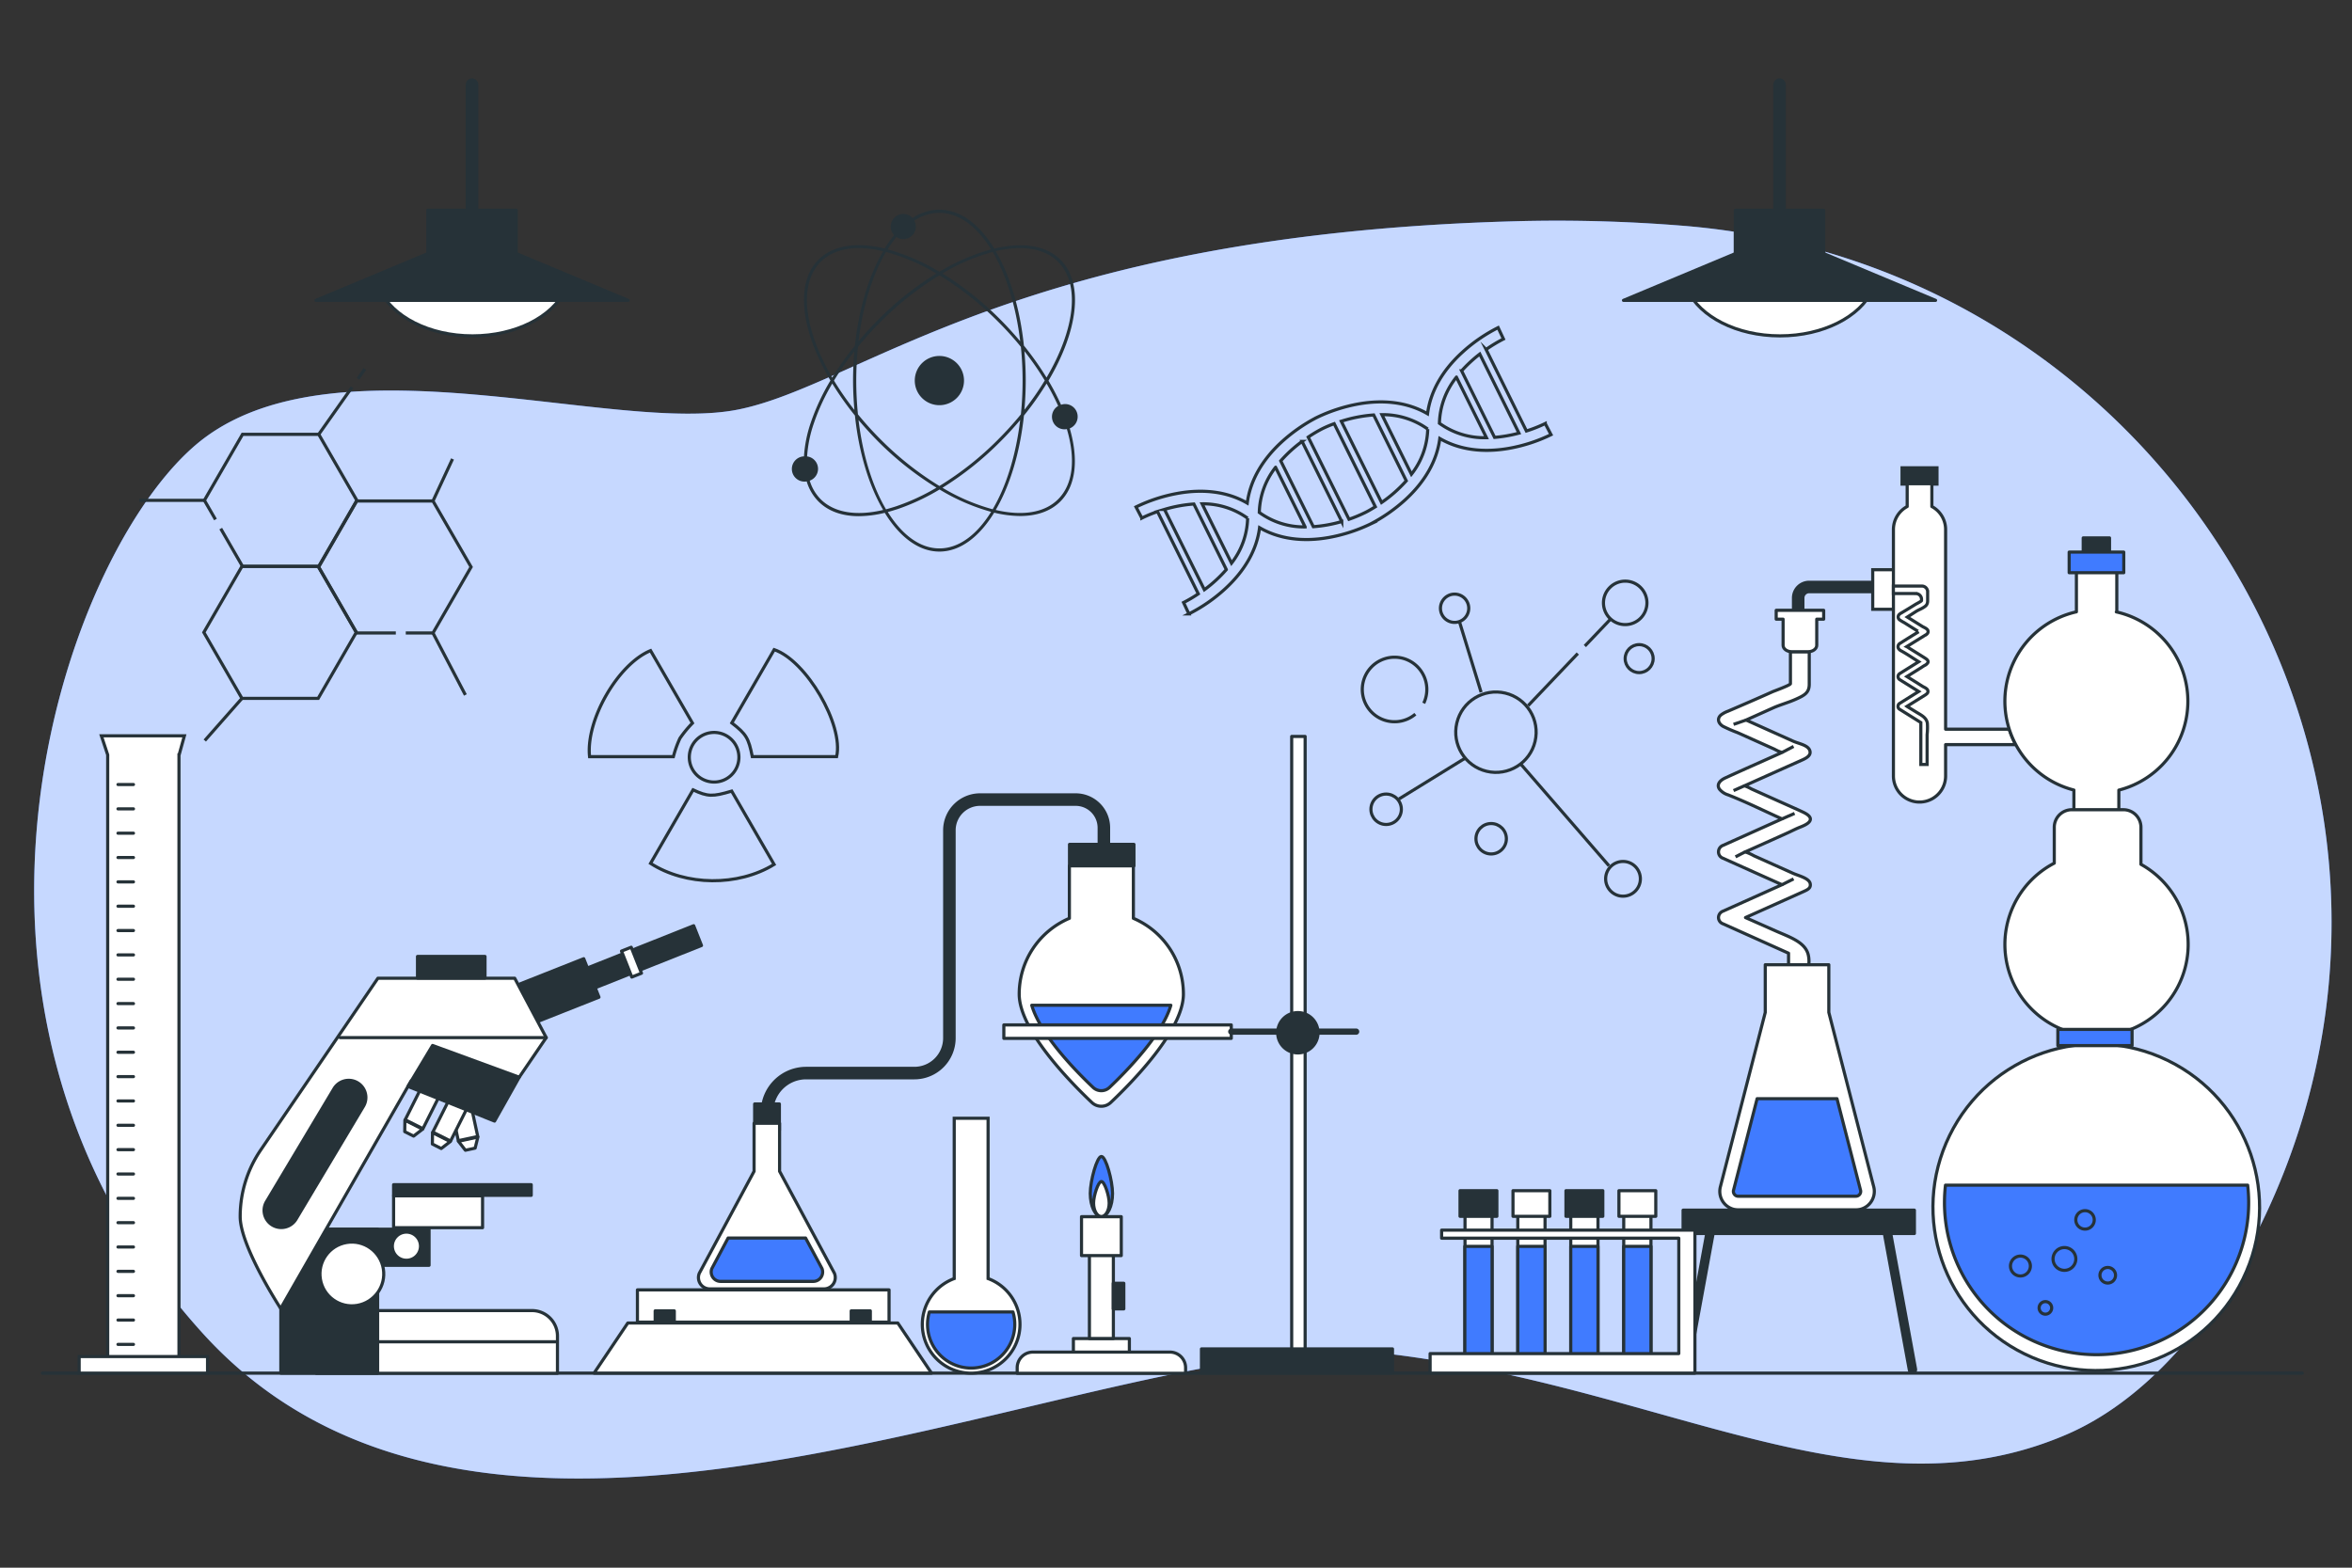 <svg xmlns="http://www.w3.org/2000/svg" viewBox="0 0 750 500"><rect x="0" y="0" width="750" height="500" fill="#333333" stroke="none"/><g id="freepik--background-simple--inject-7"><path d="M722.48,387.35C788.37,247,691.78,84.55,536.61,72a497.31,497.31,0,0,0-54.33-1.41c-157.58,4.45-207.87,52.27-247,60.05S109,107.26,65.41,139.51s-96.64,179.88-.82,285.67,290.39-4,378.61,6.67S594,485.37,658.87,457.57C683.17,447.14,705.91,422.64,722.48,387.35Z" style="fill:#407BFF"></path><path d="M722.48,387.35C788.37,247,691.78,84.55,536.61,72a497.31,497.31,0,0,0-54.33-1.41c-157.58,4.45-207.87,52.27-247,60.05S109,107.26,65.41,139.51s-96.64,179.88-.82,285.67,290.39-4,378.61,6.67S594,485.37,658.87,457.57C683.17,447.14,705.91,422.64,722.48,387.35Z" style="fill:#fff;opacity:0.7"></path></g><g id="freepik--Table--inject-7"><line x1="13.52" y1="437.95" x2="734.16" y2="437.95" style="fill:none;stroke:#263238;stroke-linecap:round;stroke-linejoin:round"></line></g><g id="freepik--Fire--inject-7"><rect x="342.28" y="426.91" width="17.85" height="4.61" style="fill:#fff;stroke:#263238;stroke-linecap:round;stroke-linejoin:round"></rect><rect x="347.39" y="389.48" width="7.64" height="37.43" style="fill:#fff;stroke:#263238;stroke-linecap:round;stroke-linejoin:round"></rect><rect x="344.87" y="388.05" width="12.68" height="12.41" style="fill:#fff;stroke:#263238;stroke-linecap:round;stroke-linejoin:round"></rect><path d="M329.36,431.24h43.7a5,5,0,0,1,5,5V438a0,0,0,0,1,0,0h-53.7a0,0,0,0,1,0,0v-1.71A5,5,0,0,1,329.36,431.24Z" style="fill:#fff;stroke:#263238;stroke-linecap:round;stroke-linejoin:round"></path><path d="M354.76,380.64c0,4.07-1.59,7.36-3.55,7.36s-3.55-3.29-3.55-7.36,2.13-11.8,3.55-11.8S354.76,376.57,354.76,380.64Z" style="fill:#407BFF;stroke:#263238;stroke-linecap:round;stroke-linejoin:round"></path><path d="M353.69,383.71c0,2.37-1.11,4.29-2.48,4.29s-2.49-1.92-2.49-4.29,1.49-6.88,2.49-6.88S353.69,381.34,353.69,383.71Z" style="fill:#fff;stroke:#263238;stroke-linecap:round;stroke-linejoin:round"></path><rect x="354.99" y="409.29" width="3.37" height="8.16" style="fill:#263238;stroke:#263238;stroke-linecap:round;stroke-linejoin:round"></rect></g><g id="freepik--Microscope--inject-7"><polygon points="151.51 366.19 148.41 366.86 146.18 364 152.38 362.66 151.51 366.19" style="fill:#fff;stroke:#263238;stroke-linecap:round;stroke-linejoin:round"></polygon><rect x="144.49" y="348.33" width="6.34" height="14.99" transform="translate(-71.63 39.08) rotate(-12.16)" style="fill:#fff;stroke:#263238;stroke-linecap:round;stroke-linejoin:round"></rect><polygon points="140.7 366.31 137.87 364.88 137.92 361.25 143.59 364.09 140.7 366.31" style="fill:#fff;stroke:#263238;stroke-linecap:round;stroke-linejoin:round"></polygon><rect x="141.02" y="348.31" width="6.34" height="14.99" transform="translate(174.93 -26.88) rotate(26.65)" style="fill:#fff;stroke:#263238;stroke-linecap:round;stroke-linejoin:round"></rect><polygon points="131.89 362.35 129.06 360.93 129.11 357.29 134.78 360.13 131.89 362.35" style="fill:#fff;stroke:#263238;stroke-linecap:round;stroke-linejoin:round"></polygon><rect x="132.21" y="344.36" width="6.34" height="14.99" transform="translate(172.22 -23.34) rotate(26.65)" style="fill:#fff;stroke:#263238;stroke-linecap:round;stroke-linejoin:round"></rect><rect x="89.55" y="392.04" width="47.27" height="11.51" style="fill:#263238;stroke:#263238;stroke-linecap:round;stroke-linejoin:round"></rect><path d="M100.87,418h68.76a8.13,8.13,0,0,1,8.13,8.13V438a0,0,0,0,1,0,0H100.87a0,0,0,0,1,0,0V418A0,0,0,0,1,100.87,418Z" style="fill:#fff;stroke:#263238;stroke-linecap:round;stroke-linejoin:round"></path><line x1="177.15" y1="427.95" x2="120.58" y2="427.95" style="fill:none;stroke:#263238;stroke-linecap:round;stroke-linejoin:round"></line><rect x="89.55" y="392.04" width="30.87" height="45.91" style="fill:#263238;stroke:#263238;stroke-linecap:round;stroke-linejoin:round"></rect><polygon points="223.69 301.56 163.71 325.41 161.22 319.1 221.19 295.25 223.69 301.56" style="fill:#263238;stroke:#263238;stroke-linecap:round;stroke-linejoin:round"></polygon><rect x="199.73" y="302.39" width="3.33" height="8.91" transform="translate(-98.8 95.66) rotate(-21.59)" style="fill:#fff;stroke:#263238;stroke-linecap:round;stroke-linejoin:round"></rect><rect x="161.48" y="310.49" width="28.06" height="13.2" transform="translate(-104.39 86.86) rotate(-21.6)" style="fill:#263238;stroke:#263238;stroke-linecap:round;stroke-linejoin:round"></rect><path d="M174.18,330.94l-8.61,12.63-34.45,1.14L89.5,417.33s-12.91-19.8-12.91-29.27v-.29a37.63,37.63,0,0,1,6.6-21.07L120.5,312h43.63Z" style="fill:#fff;stroke:#263238;stroke-linecap:round;stroke-linejoin:round"></path><line x1="174.18" y1="330.94" x2="108.45" y2="330.94" style="fill:none;stroke:#263238;stroke-linecap:round;stroke-linejoin:round"></line><rect x="133.13" y="305.05" width="21.53" height="6.89" style="fill:#263238;stroke:#263238;stroke-linecap:round;stroke-linejoin:round"></rect><path d="M89.69,391.51a5.47,5.47,0,0,1-4.7-8.28l21.51-36a5.47,5.47,0,1,1,9.4,5.61l-21.5,36A5.48,5.48,0,0,1,89.69,391.51Z" style="fill:#263238;stroke:#263238;stroke-linecap:round;stroke-linejoin:round"></path><polygon points="165.57 343.57 157.7 357.56 130.09 346.51 137.94 333.44 165.57 343.57" style="fill:#263238;stroke:#263238;stroke-linecap:round;stroke-linejoin:round"></polygon><rect x="125.51" y="377.85" width="43.89" height="3.39" style="fill:#263238;stroke:#263238;stroke-linecap:round;stroke-linejoin:round"></rect><rect x="125.51" y="381.39" width="28.37" height="10.17" style="fill:#fff;stroke:#263238;stroke-linecap:round;stroke-linejoin:round"></rect><circle cx="112.22" cy="406.31" r="10.17" transform="translate(-65.61 24.13) rotate(-9.51)" style="fill:#fff;stroke:#263238;stroke-linecap:round;stroke-linejoin:round"></circle><path d="M134.09,397.45a4.49,4.49,0,1,0-4.49,4.5A4.49,4.49,0,0,0,134.09,397.45Z" style="fill:#fff;stroke:#263238;stroke-linecap:round;stroke-linejoin:round"></path></g><g id="freepik--flasks-2--inject-7"><path d="M573.4,194.51v-3.79a3.51,3.51,0,0,1,3.51-3.51h25" style="fill:none;stroke:#263238;stroke-miterlimit:10;stroke-width:4px"></path><path d="M548.26,251.65a5.65,5.65,0,0,0,2.77,1.86c5.88,2.3,11.5,5.11,17.21,7.67l-18.79,8.44a2.2,2.2,0,0,0-1.45,1.9,2.14,2.14,0,0,0,1.43,2.21l18.81,8.44-18.79,8.43a2.22,2.22,0,0,0-1.45,1.86,2.13,2.13,0,0,0,1.43,2.18l20.9,9.38v29.56h6v-21c0-2.71.95-5.43.26-8.13-1-4-6-5.61-10.17-7.45l-9.51-4.21-.31-.14,18.27-8.19c1.4-.63,2.65-1.12,2.37-2.61-.34-1.79-3.75-2.52-5.52-3.33l-6.26-2.81-6.16-2.76a16.46,16.46,0,0,0-2.77-1.25l7.5-3.36,5.87-2.64c1.3-.58,2.54-1.25,3.87-1.79,1.13-.45,2.73-1.07,3.31-2,.78-1.25-.79-2.24-2.05-2.85-1.72-.82-3.52-1.6-5.27-2.39l-6-2.68-5.28-2.37a13.32,13.32,0,0,0-2.2-1q9.2-4.12,18.42-8.24l.16-.07c1.5-.69,2.75-1.56,2.22-3-.64-1.69-3.48-2.11-5.26-2.91l-5.75-2.58-9.17-4.12-.11-.05,8.8-3.95c2.31-1,4.79-1.66,7.11-2.71,2.6-1.17,4.23-2,4.23-4.73V207.83h-6v10.23c0,.47-5.19,2.33-5.74,2.58-4.69,2.11-9.43,4.15-14.18,6.19a8.49,8.49,0,0,0-2.21,1.19c-1.37,1.16-.89,2.72.64,3.64a47.75,47.75,0,0,0,4.61,2l6.2,2.78,5.6,2.51a14,14,0,0,0,2.36,1.06c-6,2.71-12.08,5.36-18.07,8.11C548.5,248.88,547.32,250.15,548.26,251.65Z" style="fill:#fff;stroke:#263238;stroke-linecap:round;stroke-linejoin:round"></path><line x1="556.82" y1="229.64" x2="552.79" y2="231.03" style="fill:none;stroke:#263238;stroke-miterlimit:10"></line><line x1="568.24" y1="240" x2="571.93" y2="238.07" style="fill:none;stroke:#263238;stroke-miterlimit:10"></line><line x1="556.31" y1="250.59" x2="552.79" y2="252.15" style="fill:none;stroke:#263238;stroke-miterlimit:10"></line><line x1="568.24" y1="261.18" x2="572.25" y2="259.43" style="fill:none;stroke:#263238;stroke-miterlimit:10"></line><line x1="556.53" y1="271.67" x2="553.41" y2="273.28" style="fill:none;stroke:#263238;stroke-miterlimit:10"></line><line x1="568.24" y1="282.17" x2="571.93" y2="280.32" style="fill:none;stroke:#263238;stroke-miterlimit:10"></line><path d="M581.53,194.65H566.39v2.83h2.2v8.33c0,1.13,1.23,2.05,2.74,2.05h5.25c1.51,0,2.74-.92,2.74-2.05v-8.33h2.21Z" style="fill:#fff;stroke:#263238;stroke-linecap:round;stroke-linejoin:round"></path><rect x="606.52" y="149.2" width="11.14" height="5.2" style="fill:#263238;stroke:#263238;stroke-miterlimit:10"></rect><rect x="597.17" y="181.71" width="7.31" height="12.62" style="fill:#fff;stroke:#263238;stroke-miterlimit:10"></rect><path d="M640.69,232.57H620.41V168.88a8.32,8.32,0,0,0-4.38-7.33v-7.28h-7.87v7.28a8.33,8.33,0,0,0-4.39,7.33v78.61a8.32,8.32,0,1,0,16.64,0v-10h22.37A29.11,29.11,0,0,1,640.69,232.57Z" style="fill:#fff;stroke:#263238;stroke-linecap:round;stroke-linejoin:round"></path><path d="M614.77,220.37c-.11-.81-1.22-1.14-1.79-1.51l-2-1.27-2.9-1.81h0l2.44-1.52,1.91-1.2c.42-.26.82-.56,1.26-.8a2.44,2.44,0,0,0,1.07-.92c.25-.56-.26-1-.67-1.28s-1.14-.73-1.71-1.09l-1.94-1.21-1.71-1.07a4.05,4.05,0,0,0-.72-.45l6-3.72.06,0c.49-.32.89-.71.72-1.35s-1.13-1-1.71-1.32l-1.87-1.17-3-1.88h0L611,195c.75-.47,1.55-.75,2.3-1.22s1.38-.89,1.38-2.14v-2.89a1.83,1.83,0,0,0-1.83-1.83h-9.09v2.39h7.14a1.83,1.83,0,0,1,1.83,1.83v.41c0,.21-1.69,1.06-1.86,1.17q-2.29,1.43-4.61,2.8a2.72,2.72,0,0,0-.72.54,1.13,1.13,0,0,0,.21,1.64,14,14,0,0,0,1.49.9l2,1.26,1.82,1.14c.06,0,.7.52.77.48-2,1.22-3.93,2.42-5.87,3.66a1.25,1.25,0,0,0-.63,1.6,2,2,0,0,0,.9.84c1.92,1.05,3.74,2.32,5.6,3.47l-6.11,3.82a1.15,1.15,0,0,0,0,1.86l6.11,3.81-6.11,3.82a1,1,0,0,0-.47.84,1,1,0,0,0,.47,1l6.79,4.25v13.37h2v-9.52a20.46,20.46,0,0,0,.08-3.67c-.32-1.79-1.95-2.54-3.3-3.37l-3.09-1.9-.1-.07,5.93-3.7C614.46,221.26,614.86,221,614.77,220.37Z" style="fill:#fff;stroke:#263238;stroke-miterlimit:10"></path><rect x="664.29" y="171.56" width="8.39" height="19.47" style="fill:#263238;stroke:#263238;stroke-linecap:round;stroke-linejoin:round"></rect><path d="M675,195.14V180.2H662.12v14.94a29.23,29.23,0,0,0-.8,56.84v12.36a3,3,0,0,0,3,3.05h8.33a3.06,3.06,0,0,0,3-3.05V252a29.23,29.23,0,0,0-.8-56.84Z" style="fill:#fff;stroke:#263238;stroke-linecap:round;stroke-linejoin:round"></path><rect x="659.81" y="176.09" width="17.41" height="6.57" style="fill:#407BFF;stroke:#263238;stroke-linecap:round;stroke-linejoin:round"></rect><path d="M597.49,378.51,583.17,322.9V307.7H562.9v15.2l-14.31,55.61a5.9,5.9,0,0,0,5.71,7.37h37.48A5.9,5.9,0,0,0,597.49,378.51Z" style="fill:#fff;stroke:#263238;stroke-linecap:round;stroke-linejoin:round"></path><path d="M585.77,350.41H560.31l-7.52,29.18a1.52,1.52,0,0,0,.28,1.34,1.5,1.5,0,0,0,1.23.6h37.48a1.54,1.54,0,0,0,1.5-1.94Z" style="fill:#407BFF;stroke:#263238;stroke-linecap:round;stroke-linejoin:round"></path><rect x="536.7" y="385.97" width="73.76" height="7.44" style="fill:#263238;stroke:#263238;stroke-linecap:round;stroke-linejoin:round"></rect><line x1="545.38" y1="392.78" x2="537.32" y2="436.8" style="fill:none;stroke:#263238;stroke-linecap:round;stroke-linejoin:round;stroke-width:3px"></line><line x1="601.78" y1="392.78" x2="609.84" y2="436.8" style="fill:none;stroke:#263238;stroke-linecap:round;stroke-linejoin:round;stroke-width:3px"></line><path d="M682.7,275.67V263.86a5.61,5.61,0,0,0-5.61-5.61H660.67a5.61,5.61,0,0,0-5.61,5.61V275.3a29.22,29.22,0,1,0,27.64.37Z" style="fill:#fff;stroke:#263238;stroke-linecap:round;stroke-linejoin:round"></path><circle cx="668.44" cy="385.01" r="52.07" transform="translate(28.93 816.38) rotate(-63.94)" style="fill:#fff;stroke:#263238;stroke-linecap:round;stroke-linejoin:round"></circle><rect x="656.2" y="328.32" width="23.67" height="5.17" style="fill:#407BFF;stroke:#263238;stroke-linecap:round;stroke-linejoin:round"></rect><path d="M620.37,378a48.5,48.5,0,1,0,96.36,0Z" style="fill:#407BFF;stroke:#263238;stroke-linecap:round;stroke-linejoin:round"></path><path d="M661.93,401.52a3.63,3.63,0,1,1-3.63-3.62A3.64,3.64,0,0,1,661.93,401.52Z" style="fill:none;stroke:#263238;stroke-miterlimit:10"></path><path d="M647.44,403.79a3.17,3.17,0,1,1-3.17-3.17A3.17,3.17,0,0,1,647.44,403.79Z" style="fill:none;stroke:#263238;stroke-miterlimit:10"></path><path d="M667.81,389.07a2.94,2.94,0,1,1-2.94-2.94A2.94,2.94,0,0,1,667.81,389.07Z" style="fill:none;stroke:#263238;stroke-miterlimit:10"></path><circle cx="672.11" cy="406.73" r="2.49" style="fill:none;stroke:#263238;stroke-miterlimit:10"></circle><path d="M654.23,417.14a2,2,0,1,1-2-2A2,2,0,0,1,654.23,417.14Z" style="fill:none;stroke:#263238;stroke-miterlimit:10"></path></g><g id="freepik--flasks-1--inject-7"><rect x="217.78" y="420.58" width="6.42" height="4.19" style="fill:#fff;stroke:#263238;stroke-linecap:round;stroke-linejoin:round"></rect><polygon points="297.05 437.95 189.43 437.95 200.19 421.96 286.29 421.96 297.05 437.95" style="fill:#fff;stroke:#263238;stroke-linecap:round;stroke-linejoin:round"></polygon><rect x="203.26" y="411.39" width="80.24" height="10.3" style="fill:#fff;stroke:#263238;stroke-linecap:round;stroke-linejoin:round"></rect><rect x="208.92" y="418.09" width="6.1" height="3.7" style="fill:#263238;stroke:#263238;stroke-linecap:round;stroke-linejoin:round"></rect><rect x="271.43" y="418.09" width="6.1" height="3.7" style="fill:#263238;stroke:#263238;stroke-linecap:round;stroke-linejoin:round"></rect><rect x="243.46" y="402.84" width="6.23" height="4.07" style="fill:#fff;stroke:#263238;stroke-linecap:round;stroke-linejoin:round"></rect><rect x="240.64" y="352.1" width="7.89" height="8.38" style="fill:#263238;stroke:#263238;stroke-linecap:round;stroke-linejoin:round"></rect><path d="M266.07,406.08l-17.48-32.51V358.26h-8.13v15.31L223,406.08a3.61,3.61,0,0,0,3.32,5h36.46A3.61,3.61,0,0,0,266.07,406.08Z" style="fill:#fff;stroke:#263238;stroke-linecap:round;stroke-linejoin:round"></path><path d="M256.88,394.85h-24.7L227,404.58a3,3,0,0,0,2.7,4.11H259.4a3,3,0,0,0,2.71-4.11Z" style="fill:#407BFF;stroke:#263238;stroke-linecap:round;stroke-linejoin:round"></path><rect x="341.04" y="269.31" width="20.55" height="6.84" style="fill:#263238;stroke:#263238;stroke-linecap:round;stroke-linejoin:round"></rect><path d="M361.41,292.89V276.15H341v16.74a26.25,26.25,0,0,0-16,24.19c0,11.43,16.3,28.05,23.18,34.56a4.38,4.38,0,0,0,6,0c6.89-6.51,23.18-23.13,23.18-34.56A26.25,26.25,0,0,0,361.41,292.89Z" style="fill:#fff;stroke:#263238;stroke-linecap:round;stroke-linejoin:round"></path><path d="M329,320.62c2.78,9.52,14.31,21.24,19.56,26.2a3.81,3.81,0,0,0,5.24,0c5.25-5,16.79-16.68,19.56-26.2Z" style="fill:#407BFF;stroke:#263238;stroke-linecap:round;stroke-linejoin:round"></path><rect x="320.1" y="326.89" width="72.53" height="4.29" style="fill:#fff;stroke:#263238;stroke-linecap:round;stroke-linejoin:round"></rect><rect x="315.92" y="330.86" width="196.24" height="4.29" transform="translate(747.04 -81.04) rotate(90)" style="fill:#fff;stroke:#263238;stroke-linecap:round;stroke-linejoin:round"></rect><line x1="392.63" y1="329.03" x2="432.44" y2="329.03" style="fill:none;stroke:#263238;stroke-linecap:round;stroke-linejoin:round;stroke-width:2px"></line><path d="M420.29,329.39a6.43,6.43,0,1,0-6.43,6.43A6.43,6.43,0,0,0,420.29,329.39Z" style="fill:#263238;stroke:#263238;stroke-linecap:round;stroke-linejoin:round"></path><rect x="383.12" y="430.22" width="60.91" height="7.73" style="fill:#263238;stroke:#263238;stroke-linecap:round;stroke-linejoin:round"></rect><path d="M244.59,356.29v-1.57a12.47,12.47,0,0,1,12.47-12.47h34.51a11.17,11.17,0,0,0,11.17-11.17V264.81a9.79,9.79,0,0,1,9.8-9.79H343a9,9,0,0,1,9,9v8.7" style="fill:none;stroke:#263238;stroke-linecap:round;stroke-linejoin:round;stroke-width:4px"></path><path d="M315.08,407.79V356.66h-10.8v51.13a15.57,15.57,0,1,0,10.8,0Z" style="fill:#fff;stroke:#263238;stroke-miterlimit:10"></path><path d="M296.35,418.44a13.91,13.91,0,1,0,26.66,0Z" style="fill:#407BFF;stroke:#263238;stroke-linecap:round;stroke-linejoin:round"></path></g><g id="freepik--test-tubes--inject-7"><path d="M467.1,381h8.68a0,0,0,0,1,0,0v50.65a4,4,0,0,1-4,4h-.62a4,4,0,0,1-4-4V381A0,0,0,0,1,467.1,381Z" style="fill:#fff;stroke:#263238;stroke-linecap:round;stroke-linejoin:round"></path><path d="M467.1,397.52v33.86a4.35,4.35,0,0,0,8.69,0V397.52Z" style="fill:#407BFF;stroke:#263238;stroke-linecap:round;stroke-linejoin:round"></path><rect x="465.57" y="379.76" width="11.75" height="8.17" style="fill:#263238;stroke:#263238;stroke-linecap:round;stroke-linejoin:round"></rect><path d="M488.33,435.72h0a4.34,4.34,0,0,1-4.34-4.34V381h8.69v50.34A4.34,4.34,0,0,1,488.33,435.72Z" style="fill:#fff;stroke:#263238;stroke-linecap:round;stroke-linejoin:round"></path><path d="M484,397.52v33.86a4.35,4.35,0,0,0,8.69,0V397.52Z" style="fill:#407BFF;stroke:#263238;stroke-linecap:round;stroke-linejoin:round"></path><rect x="482.46" y="379.76" width="11.75" height="8.17" style="fill:#fff;stroke:#263238;stroke-linecap:round;stroke-linejoin:round"></rect><path d="M505.22,435.72h0a4.34,4.34,0,0,1-4.34-4.34V381h8.68v50.34A4.34,4.34,0,0,1,505.22,435.72Z" style="fill:#fff;stroke:#263238;stroke-linecap:round;stroke-linejoin:round"></path><path d="M500.88,397.52v33.86a4.34,4.34,0,0,0,4.34,4.34h0a4.34,4.34,0,0,0,4.34-4.34V397.52Z" style="fill:#407BFF;stroke:#263238;stroke-linecap:round;stroke-linejoin:round"></path><rect x="499.35" y="379.76" width="11.75" height="8.17" style="fill:#263238;stroke:#263238;stroke-linecap:round;stroke-linejoin:round"></rect><path d="M522.11,435.72h0a4.34,4.34,0,0,1-4.34-4.34V381h8.68v50.34A4.34,4.34,0,0,1,522.11,435.72Z" style="fill:#fff;stroke:#263238;stroke-linecap:round;stroke-linejoin:round"></path><path d="M517.77,397.52v33.86a4.34,4.34,0,0,0,8.68,0V397.52Z" style="fill:#407BFF;stroke:#263238;stroke-linecap:round;stroke-linejoin:round"></path><rect x="516.24" y="379.76" width="11.75" height="8.17" style="fill:#fff;stroke:#263238;stroke-linecap:round;stroke-linejoin:round"></rect><polygon points="535.33 392.34 459.7 392.34 459.7 394.91 535.33 394.91 535.33 431.71 456.03 431.71 456.03 437.95 540.47 437.95 540.47 436.49 540.47 431.71 540.47 394.91 540.47 392.34 535.33 392.34" style="fill:#fff;stroke:#263238;stroke-linecap:round;stroke-linejoin:round"></polygon></g><g id="freepik--Tube--inject-7"><polygon points="58.8 234.68 45.56 234.68 32.33 234.68 34.34 240.75 34.34 437.37 57.07 437.37 57.07 240.66 57.15 240.63 58.8 234.68" style="fill:#fff;stroke:#263238;stroke-miterlimit:10"></polygon><rect x="25.24" y="432.66" width="40.94" height="5.29" style="fill:#fff;stroke:#263238;stroke-miterlimit:10"></rect><line x1="37.62" y1="250.21" x2="42.56" y2="250.21" style="fill:none;stroke:#263238;stroke-linecap:round;stroke-linejoin:round"></line><line x1="37.62" y1="257.98" x2="42.56" y2="257.98" style="fill:none;stroke:#263238;stroke-linecap:round;stroke-linejoin:round"></line><line x1="37.62" y1="265.74" x2="42.56" y2="265.74" style="fill:none;stroke:#263238;stroke-linecap:round;stroke-linejoin:round"></line><line x1="37.62" y1="273.5" x2="42.56" y2="273.5" style="fill:none;stroke:#263238;stroke-linecap:round;stroke-linejoin:round"></line><line x1="37.62" y1="281.27" x2="42.56" y2="281.27" style="fill:none;stroke:#263238;stroke-linecap:round;stroke-linejoin:round"></line><line x1="37.62" y1="289.03" x2="42.56" y2="289.03" style="fill:none;stroke:#263238;stroke-linecap:round;stroke-linejoin:round"></line><line x1="37.62" y1="296.79" x2="42.56" y2="296.79" style="fill:none;stroke:#263238;stroke-linecap:round;stroke-linejoin:round"></line><line x1="37.62" y1="304.56" x2="42.56" y2="304.56" style="fill:none;stroke:#263238;stroke-linecap:round;stroke-linejoin:round"></line><line x1="37.62" y1="312.32" x2="42.56" y2="312.32" style="fill:none;stroke:#263238;stroke-linecap:round;stroke-linejoin:round"></line><line x1="37.62" y1="320.09" x2="42.56" y2="320.09" style="fill:none;stroke:#263238;stroke-linecap:round;stroke-linejoin:round"></line><line x1="37.62" y1="327.85" x2="42.56" y2="327.85" style="fill:none;stroke:#263238;stroke-linecap:round;stroke-linejoin:round"></line><line x1="37.62" y1="335.61" x2="42.56" y2="335.61" style="fill:none;stroke:#263238;stroke-linecap:round;stroke-linejoin:round"></line><line x1="37.62" y1="343.38" x2="42.56" y2="343.38" style="fill:none;stroke:#263238;stroke-linecap:round;stroke-linejoin:round"></line><line x1="37.62" y1="351.14" x2="42.56" y2="351.14" style="fill:none;stroke:#263238;stroke-linecap:round;stroke-linejoin:round"></line><line x1="37.62" y1="358.9" x2="42.56" y2="358.9" style="fill:none;stroke:#263238;stroke-linecap:round;stroke-linejoin:round"></line><line x1="37.62" y1="366.67" x2="42.56" y2="366.67" style="fill:none;stroke:#263238;stroke-linecap:round;stroke-linejoin:round"></line><line x1="37.62" y1="374.43" x2="42.56" y2="374.43" style="fill:none;stroke:#263238;stroke-linecap:round;stroke-linejoin:round"></line><line x1="37.62" y1="382.2" x2="42.56" y2="382.2" style="fill:none;stroke:#263238;stroke-linecap:round;stroke-linejoin:round"></line><line x1="37.62" y1="389.96" x2="42.56" y2="389.96" style="fill:none;stroke:#263238;stroke-linecap:round;stroke-linejoin:round"></line><line x1="37.62" y1="397.72" x2="42.56" y2="397.72" style="fill:none;stroke:#263238;stroke-linecap:round;stroke-linejoin:round"></line><line x1="37.62" y1="405.49" x2="42.56" y2="405.49" style="fill:none;stroke:#263238;stroke-linecap:round;stroke-linejoin:round"></line><line x1="37.62" y1="413.25" x2="42.56" y2="413.25" style="fill:none;stroke:#263238;stroke-linecap:round;stroke-linejoin:round"></line><line x1="37.62" y1="421.02" x2="42.56" y2="421.02" style="fill:none;stroke:#263238;stroke-linecap:round;stroke-linejoin:round"></line><line x1="37.62" y1="428.78" x2="42.56" y2="428.78" style="fill:none;stroke:#263238;stroke-linecap:round;stroke-linejoin:round"></line></g><g id="freepik--Elements--inject-7"><polyline points="70.39 168.6 77.33 180.63 101.64 180.63 113.79 159.58 101.64 138.53 77.33 138.53 65.18 159.58 68.71 165.69" style="fill:none;stroke:#263238;stroke-miterlimit:10"></polyline><polyline points="129.39 201.89 138.07 201.89 150.22 180.84 138.07 159.79 113.76 159.79 101.61 180.84 113.76 201.89 126.22 201.89" style="fill:none;stroke:#263238;stroke-miterlimit:10"></polyline><polygon points="101.46 180.64 77.15 180.64 65 201.69 77.15 222.74 101.46 222.74 113.61 201.69 101.46 180.64" style="fill:none;stroke:#263238;stroke-miterlimit:10"></polygon><line x1="138.07" y1="159.79" x2="144.3" y2="146.38" style="fill:none;stroke:#263238;stroke-miterlimit:10"></line><line x1="138.07" y1="201.89" x2="148.4" y2="221.65" style="fill:none;stroke:#263238;stroke-miterlimit:10"></line><line x1="65.18" y1="159.58" x2="44.43" y2="159.58" style="fill:none;stroke:#263238;stroke-miterlimit:10"></line><line x1="114.15" y1="120.81" x2="116.35" y2="117.69" style="fill:none;stroke:#263238;stroke-miterlimit:10"></line><line x1="101.64" y1="138.53" x2="112.25" y2="123.5" style="fill:none;stroke:#263238;stroke-miterlimit:10"></line><line x1="77.15" y1="222.74" x2="65.3" y2="236.19" style="fill:none;stroke:#263238;stroke-miterlimit:10"></line><path d="M299.56,113.53a7.85,7.85,0,1,0,7.84,7.85A7.85,7.85,0,0,0,299.56,113.53Z" style="fill:#263238"></path><path d="M343.64,132.87a4,4,0,0,0-4-4,4,4,0,0,0-1.3.23,77.69,77.69,0,0,0-4-7.68c9.35-15.77,11.41-31,3.83-38.56-4.68-4.68-12.27-5.69-21.11-3.57-4.75-7.75-10.83-12.41-17.45-12.41A15.66,15.66,0,0,0,291,69.53,4,4,0,1,0,285.11,75a39.12,39.12,0,0,0-3,4.26c-8.84-2.12-16.43-1.11-21.11,3.57-7.58,7.57-5.52,22.77,3.81,38.53a69.38,69.38,0,0,0-6.25,13.38,41,41,0,0,0-2.19,10.81,4,4,0,0,0,.33,8.05,4.71,4.71,0,0,0,.54-.05,15.26,15.26,0,0,0,3.76,6.4c3.1,3.11,7.51,4.68,12.88,4.68a35.33,35.33,0,0,0,8.25-1.07c4.75,7.72,10.82,12.36,17.43,12.36s12.71-4.66,17.46-12.41a36,36,0,0,0,8.26,1.07c5.25,0,9.7-1.49,12.84-4.63,5.07-5.07,5.83-13.54,3-23.32A4,4,0,0,0,343.64,132.87ZM325.21,79.14c5,0,9.23,1.41,12.2,4.38,7.21,7.21,5.23,21.71-3.69,36.9a95.08,95.08,0,0,0-7.22-10.2c-1.26-11.93-4.49-22.43-9-30.12A34.27,34.27,0,0,1,325.21,79.14Zm-6.9,61A99.82,99.82,0,0,1,299.56,155a100.26,100.26,0,0,1-18.75-14.85,106.47,106.47,0,0,1-7.23-8,107.47,107.47,0,0,1,0-21.52,105.35,105.35,0,0,1,7.23-8A99.71,99.71,0,0,1,299.56,87.8a99.71,99.71,0,0,1,18.75,14.83,104.54,104.54,0,0,1,7.23,8,107.47,107.47,0,0,1,0,21.52A106.47,106.47,0,0,1,318.31,140.13Zm7-6.19c-1.35,11.31-4.48,21.24-8.77,28.48a63.72,63.72,0,0,1-16-6.86A101.23,101.23,0,0,0,319,140.84C321.27,138.58,323.37,136.27,325.33,133.94Zm-26.71,21.6a68.05,68.05,0,0,1-12.73,5.89c-1.14.38-2.25.7-3.34,1-4.28-7.24-7.41-17.16-8.76-28.47,2,2.33,4.06,4.64,6.31,6.9A101.13,101.13,0,0,0,298.62,155.54Zm-26.17-24.82a93.27,93.27,0,0,1-6.49-9.35,93.78,93.78,0,0,1,6.5-9.35c-.27,3-.42,6.17-.42,9.36S272.19,127.68,272.45,130.72Zm1.34-21.91c1.35-11.3,4.48-21.22,8.76-28.46a63.06,63.06,0,0,1,16.05,6.87,100.27,100.27,0,0,0-18.5,14.7Q276.76,105.28,273.79,108.81Zm26.73-21.59a63.06,63.06,0,0,1,16.05-6.87c4.28,7.24,7.41,17.16,8.76,28.47-2-2.34-4.06-4.65-6.31-6.9A100.6,100.6,0,0,0,300.52,87.22ZM326.66,112a93.91,93.91,0,0,1,6.49,9.35,92.66,92.66,0,0,1-6.49,9.34c.27-3,.42-6.15.42-9.34S326.93,115.07,326.66,112ZM285.83,75.6a4,4,0,0,0,2.21.66,4,4,0,0,0,4-4,4,4,0,0,0-.49-1.9,14.68,14.68,0,0,1,8-2.48c6.23,0,12,4.37,16.49,11.66a65.12,65.12,0,0,0-16.49,7.15,65.27,65.27,0,0,0-16.49-7.15A36.9,36.9,0,0,1,285.83,75.6ZM261.7,83.52c3-3,7.2-4.38,12.21-4.38a34.27,34.27,0,0,1,7.7,1c-4.5,7.69-7.73,18.19-9,30.11a95.29,95.29,0,0,0-7.24,10.19C256.48,105.21,254.51,90.72,261.7,83.52Zm0,75.71a14.21,14.21,0,0,1-3.49-5.93,4,4,0,0,0-.84-7.73,40.06,40.06,0,0,1,2.14-10.52,67.91,67.91,0,0,1,5.88-12.72,96.31,96.31,0,0,0,7.23,10.21c1.26,11.92,4.49,22.42,9,30.11C273,164.67,266,163.51,261.7,159.23Zm37.86,15.68c-6.22,0-11.93-4.35-16.46-11.6,1-.27,2-.58,3.11-.93a69.52,69.52,0,0,0,13.39-6.26,65.3,65.3,0,0,0,16.45,7.13C311.52,170.54,305.79,174.91,299.56,174.91Zm37.85-15.68c-4.4,4.41-11.54,5.37-19.9,3.42,4.5-7.68,7.73-18.18,9-30.11a95.17,95.17,0,0,0,7.22-10.21,75,75,0,0,1,3.7,7.14,4,4,0,0,0,2.18,7.45,5.9,5.9,0,0,0,.59-.06C343,146.27,342.25,154.4,337.41,159.23Z" style="fill:#263238"></path><path d="M401.65,168.3c6.1,3.55,13.68,4.64,22.18,3.11a51.66,51.66,0,0,0,12.76-4.08l.16-.08.11-.05.11-.06.15-.07a52.41,52.41,0,0,0,11-7.68c6.37-5.84,10.1-12.52,11-19.53,6.11,3.55,13.69,4.63,22.19,3.11a50.86,50.86,0,0,0,13.28-4.34l-1.85-3.55a44.07,44.07,0,0,1-6,2.38l-12.86-26a45.45,45.45,0,0,1,5.54-3.34l-1.7-3.62a50.76,50.76,0,0,0-11.51,7.94c-6.36,5.83-10.1,12.52-11,19.53-6.11-3.56-13.69-4.64-22.18-3.11A52.17,52.17,0,0,0,420.21,133l-.13.06-.11.06-.11.06-.14.06a52.14,52.14,0,0,0-11,7.69c-6.37,5.84-10.1,12.52-11,19.53-6.1-3.55-13.68-4.63-22.18-3.11a51,51,0,0,0-13.29,4.34l1.86,3.55a41.79,41.79,0,0,1,5-2.07l13,26.23a43.39,43.39,0,0,1-4.7,2.77l1.7,3.62a50.82,50.82,0,0,0,11.5-7.94C397,182,400.77,175.31,401.65,168.3Zm13.56-27.51,12.65,25.55a43,43,0,0,1-9.07,1.64L408.4,147A42.69,42.69,0,0,1,415.21,140.79Zm6.54-4.1a37.67,37.67,0,0,1,3.69-1.56l13.12,26.49c-1.83,1.15-3.17,1.84-3.55,2a43.84,43.84,0,0,1-4.85,2l-13-26.21A43.07,43.07,0,0,1,421.75,136.69Zm18.8,23.59-12.84-25.93a44.56,44.56,0,0,1,10.33-2l10.39,21A44,44,0,0,1,440.55,160.28Zm43.81-22.14a43.37,43.37,0,0,1-7.77,1.36l-10.51-21.22a43.63,43.63,0,0,1,5.79-5.36Zm-19.94-17.85L474,139.6A24.46,24.46,0,0,1,459,135,24.46,24.46,0,0,1,464.42,120.29Zm-9.15,16.56a24.36,24.36,0,0,1-5.2,14.41l-9.41-19A24.32,24.32,0,0,1,455.27,136.85Zm-48.52,12.2,9.42,19a24.27,24.27,0,0,1-14.61-4.61A24.3,24.3,0,0,1,406.75,149.05Zm-8.91,16.24a24.29,24.29,0,0,1-5.14,14.33l-9.38-18.93A24.2,24.2,0,0,1,397.84,165.29Zm-26.51-2.82a43.75,43.75,0,0,1,9.37-1.72l10.35,20.91a43.14,43.14,0,0,1-7,6.43Z" style="fill:none;stroke:#263238;stroke-miterlimit:10"></path><circle cx="477.01" cy="233.51" r="12.82" transform="translate(139.61 643.67) rotate(-76.64)" style="fill:none;stroke:#263238;stroke-miterlimit:10"></circle><path d="M525.17,192.28a6.93,6.93,0,1,1-6.93-6.93A6.93,6.93,0,0,1,525.17,192.28Z" style="fill:none;stroke:#263238;stroke-miterlimit:10"></path><path d="M468.35,194a4.51,4.51,0,1,1-4.51-4.51A4.51,4.51,0,0,1,468.35,194Z" style="fill:none;stroke:#263238;stroke-miterlimit:10"></path><circle cx="517.54" cy="280.29" r="5.54" style="fill:none;stroke:#263238;stroke-miterlimit:10"></circle><circle cx="442.01" cy="258.11" r="4.85" style="fill:none;stroke:#263238;stroke-miterlimit:10"></circle><circle cx="475.5" cy="267.51" r="4.85" style="fill:none;stroke:#263238;stroke-miterlimit:10"></circle><path d="M451.33,227.77A10.29,10.29,0,1,1,454,224.3" style="fill:none;stroke:#263238;stroke-miterlimit:10"></path><circle cx="522.69" cy="210.06" r="4.46" style="fill:none;stroke:#263238;stroke-miterlimit:10"></circle><line x1="465.35" y1="198.16" x2="472.29" y2="220.79" style="fill:none;stroke:#263238;stroke-miterlimit:10"></line><line x1="505.38" y1="206.05" x2="513.74" y2="197.27" style="fill:none;stroke:#263238;stroke-miterlimit:10"></line><line x1="487.3" y1="225.05" x2="503.12" y2="208.43" style="fill:none;stroke:#263238;stroke-miterlimit:10"></line><line x1="484.74" y1="243.47" x2="513.07" y2="276.13" style="fill:none;stroke:#263238;stroke-miterlimit:10"></line><line x1="446.08" y1="254.84" x2="467.14" y2="241.85" style="fill:none;stroke:#263238;stroke-miterlimit:10"></line><g id="freepik--p0fIIB--inject-7"><path d="M239.89,241.32c-1.17-5.94-1.93-7.19-6.53-10.75l13.51-23.37c10.2,3.44,22.23,24,19.91,34.12Z" style="fill:none;stroke:#263238;stroke-miterlimit:10"></path><path d="M221,251.92c4.71,2.18,6.19,2.22,12.32.4l13.52,23.39c-11.53,7.08-28.14,6.88-39.39-.35Z" style="fill:none;stroke:#263238;stroke-miterlimit:10"></path><path d="M207.45,207.51c4.5,7.78,9,15.58,13.36,23.12a36,36,0,0,0-4,4.86,34.5,34.5,0,0,0-2.08,5.84H188C186.74,229.76,197,211.82,207.45,207.51Z" style="fill:none;stroke:#263238;stroke-miterlimit:10"></path><path d="M227.38,249.42a7.91,7.91,0,0,1,.11-15.81,7.91,7.91,0,1,1-.11,15.81Z" style="fill:none;stroke:#263238;stroke-miterlimit:10"></path></g></g><g id="freepik--Lamps--inject-7"><path d="M121.19,92.56c4,8.44,15.68,14.56,29.48,14.56s25.5-6.12,29.49-14.56Z" style="fill:#fff;stroke:#263238;stroke-linecap:round;stroke-linejoin:round"></path><polygon points="150.52 74.99 100.76 95.8 200.28 95.8 150.52 74.99" style="fill:#263238;stroke:#263238;stroke-linecap:round;stroke-linejoin:round"></polygon><rect x="136.41" y="67.07" width="28.22" height="16.38" style="fill:#263238;stroke:#263238;stroke-linecap:round;stroke-linejoin:round"></rect><line x1="150.52" y1="67.98" x2="150.52" y2="27.02" style="fill:none;stroke:#263238;stroke-linecap:round;stroke-linejoin:round;stroke-width:4px"></line><path d="M538.12,92.56c4,8.44,15.67,14.56,29.48,14.56s25.5-6.12,29.48-14.56Z" style="fill:#fff;stroke:#263238;stroke-linecap:round;stroke-linejoin:round"></path><polygon points="567.45 74.99 517.69 95.8 617.21 95.8 567.45 74.99" style="fill:#263238;stroke:#263238;stroke-linecap:round;stroke-linejoin:round"></polygon><rect x="553.34" y="67.07" width="28.22" height="16.38" style="fill:#263238;stroke:#263238;stroke-linecap:round;stroke-linejoin:round"></rect><line x1="567.45" y1="67.98" x2="567.45" y2="27.02" style="fill:none;stroke:#263238;stroke-linecap:round;stroke-linejoin:round;stroke-width:4px"></line></g></svg>
